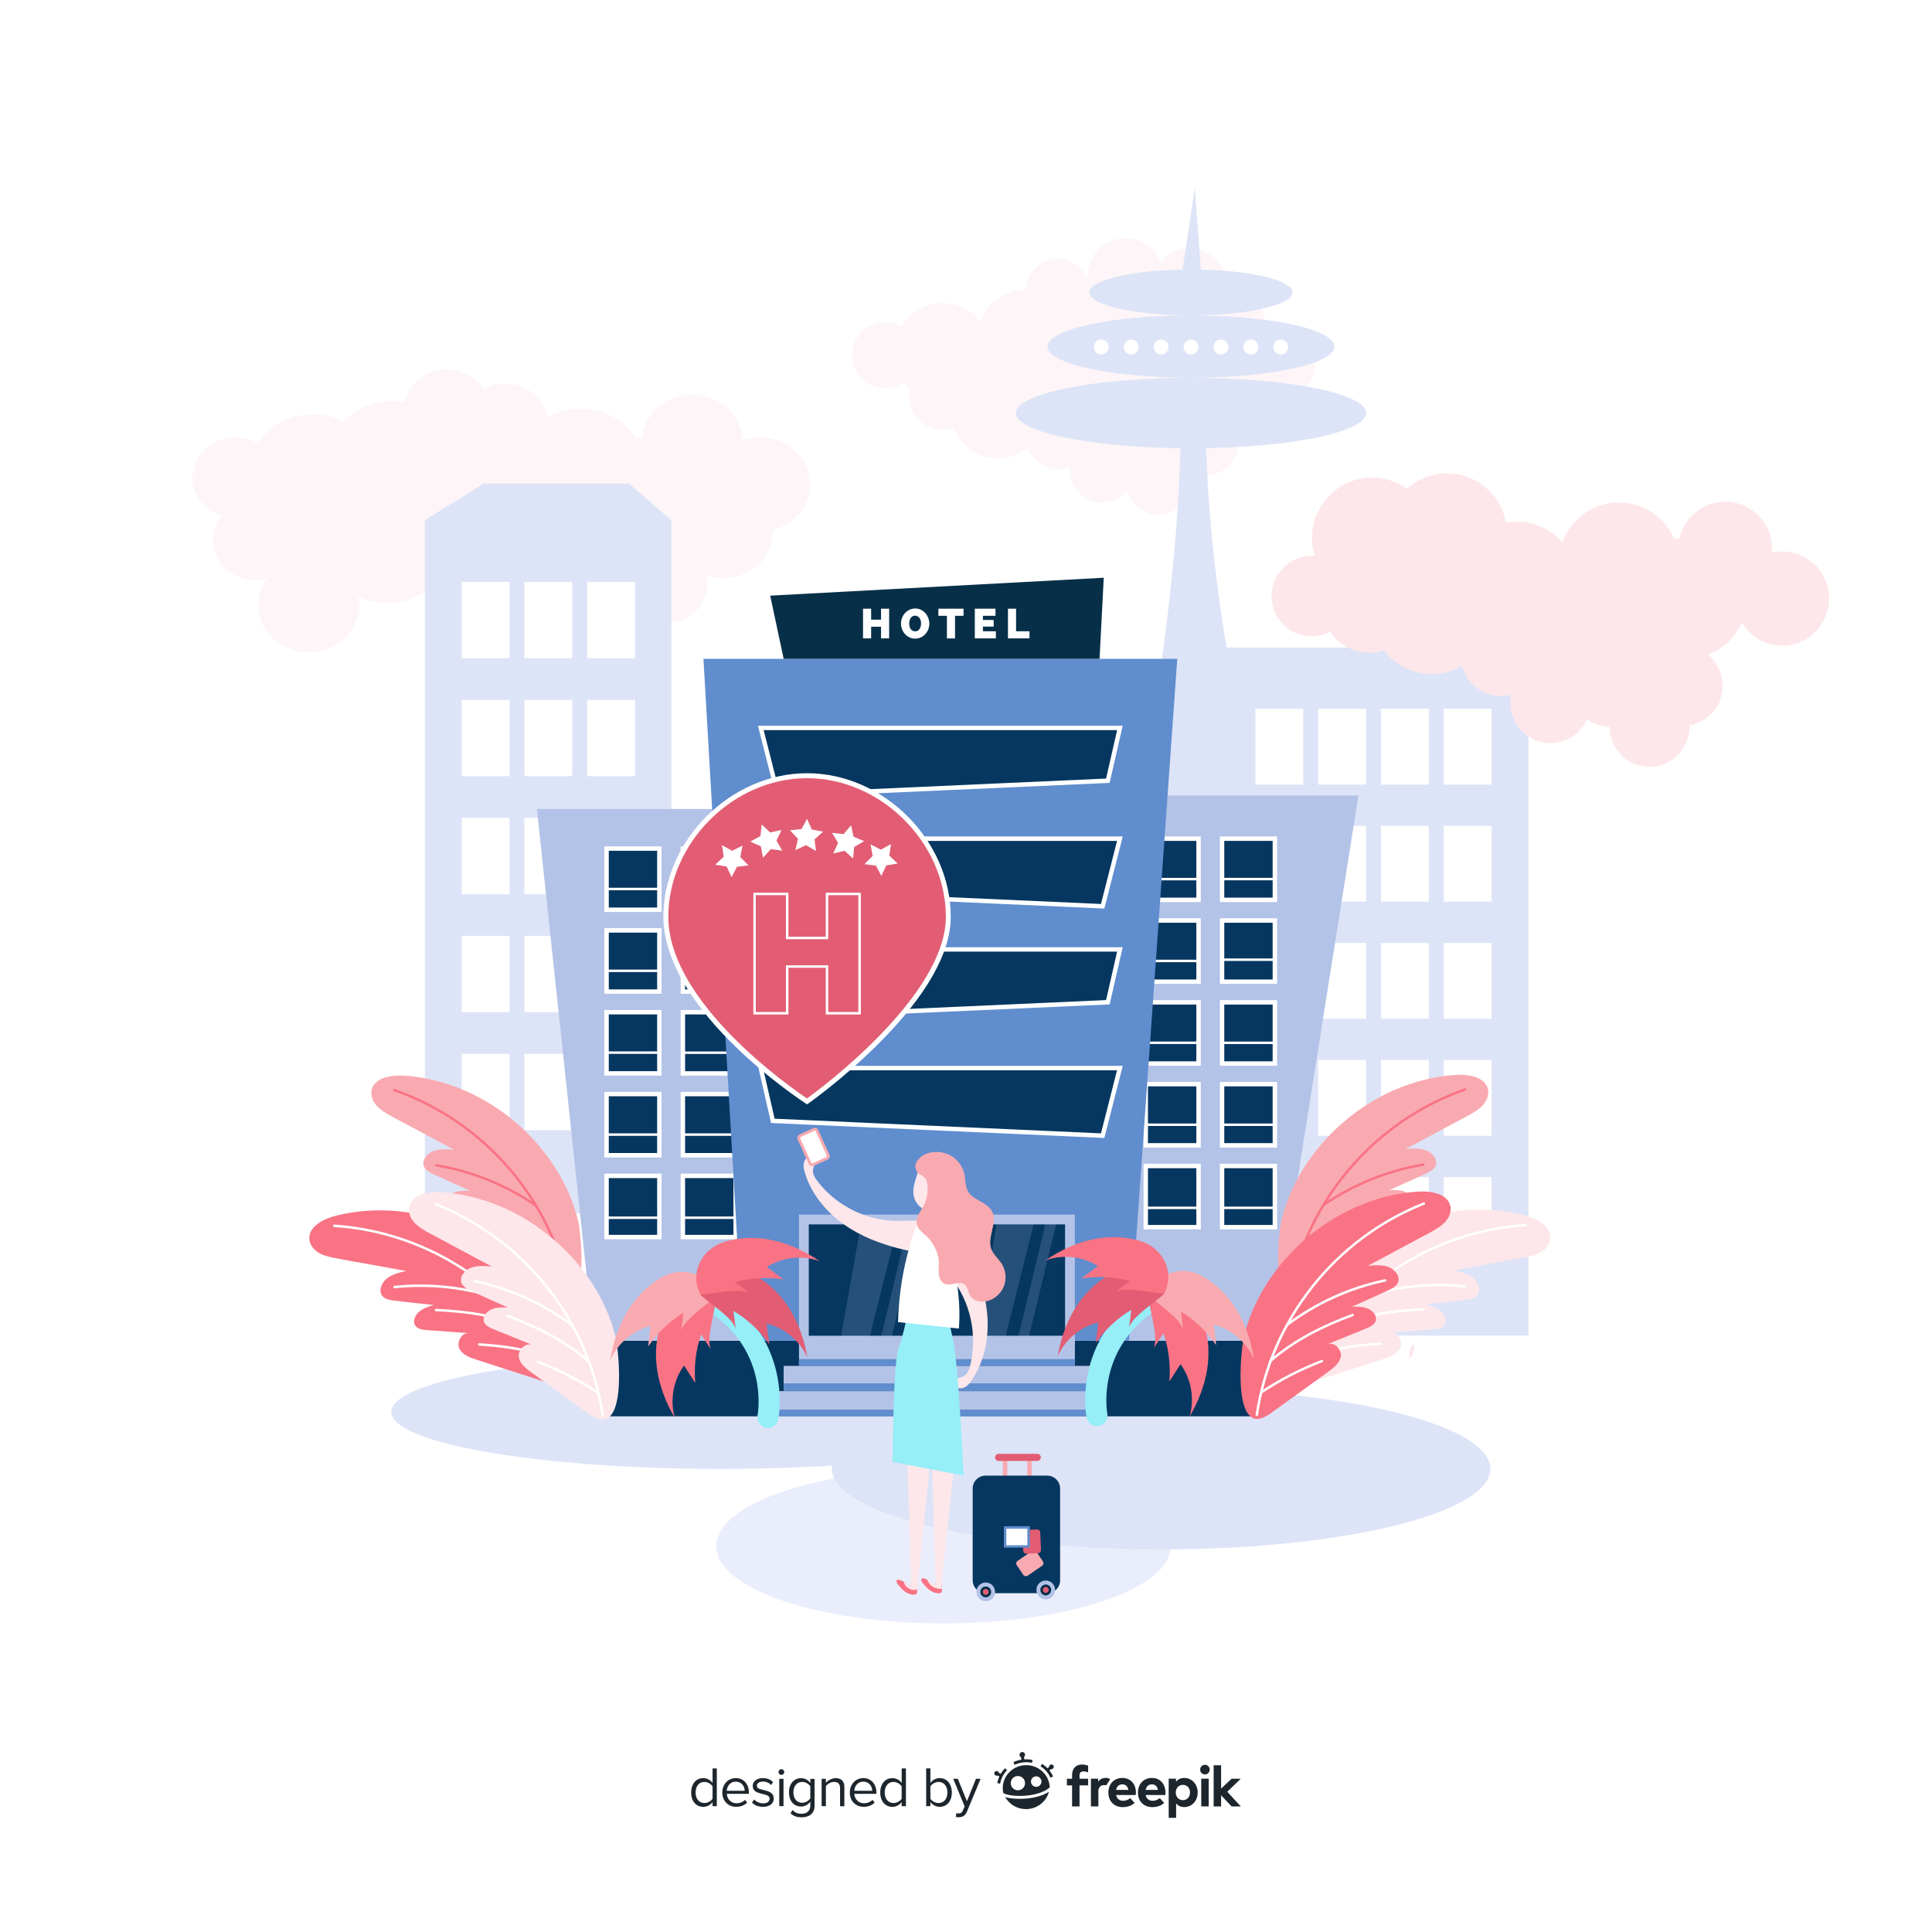 <?xml version="1.0" encoding="utf-8"?>
<!-- Generator: Adobe Illustrator 24.0.1, SVG Export Plug-In . SVG Version: 6.00 Build 0)  -->
<svg version="1.1" xmlns="http://www.w3.org/2000/svg" xmlns:xlink="http://www.w3.org/1999/xlink" x="0px" y="0px"
	 viewBox="0 0 500 500" style="enable-background:new 0 0 500 500;" xml:space="preserve">
<style type="text/css">
	.st0{fill:#FFFFFF;}
	.st1{fill:#EAEEFC;}
	.st2{fill:#DDE4F7;}
	.st3{fill:#FDF5F7;}
	.st4{fill:#063760;}
	.st5{fill:#B3C3E7;}
	.st6{fill:#608DCE;}
	.st7{fill:#072F48;}
	.st8{opacity:0.18;}
	.st9{fill:#F9AAB0;}
	.st10{fill:#F97384;}
	.st11{fill:#FDE7EA;}
	.st12{fill:#96EEF7;}
	.st13{fill:#E25D73;}
	.st14{fill:#1D262D;}
</style>
<g id="BACKGROUND">
	<rect class="st0" width="500" height="500"/>
</g>
<g id="OBJECTS">
	<g>
		<g>
			<ellipse class="st1" cx="244.18" cy="400.15" rx="58.83" ry="19.99"/>
		</g>
		<g>
			<g>
				<ellipse class="st2" cx="186.5" cy="365.4" rx="85.23" ry="14.76"/>
			</g>
			<g>
				<ellipse class="st2" cx="300.5" cy="380.15" rx="85.23" ry="20.84"/>
			</g>
		</g>
		<g>
			<path class="st3" d="M340.05,90.32c-1.64-5.28-7.16-8.19-12.32-6.51c-0.12,0.04-0.23,0.09-0.34,0.13
				c-0.03-0.88-0.17-1.77-0.45-2.65c-1.33-4.27-5.19-6.99-9.35-6.99c0-1.01-0.15-2.03-0.46-3.04c-1.64-5.28-7.16-8.19-12.32-6.51
				c-1.81,0.59-3.33,1.67-4.48,3.05c-1.94-4.75-7.14-7.28-12.02-5.69c-4.26,1.38-6.94,5.46-6.83,9.81c-0.06,0-0.13-0.01-0.19-0.01
				c-1.76-3.83-6.06-5.84-10.11-4.52c-3.37,1.09-5.58,4.16-5.81,7.56c-1.27,0-2.57,0.19-3.84,0.61c-3.75,1.22-6.55,4.07-7.89,7.54
				c-3.18-3.91-8.47-5.68-13.5-4.04c-3.01,0.98-5.4,3-6.92,5.56c-1.99-1.22-4.46-1.61-6.85-0.83c-4.41,1.43-6.84,6.25-5.44,10.75
				c1.4,4.5,6.11,6.99,10.52,5.56c0.86-0.28,1.65-0.69,2.35-1.21c0.52,0.73,1.12,1.4,1.77,2c-0.3,1.41-0.26,2.91,0.2,4.39
				c1.4,4.5,6.11,6.99,10.52,5.56c0.14-0.05,0.27-0.1,0.41-0.16c2.47,6.12,9.16,9.38,15.44,7.34c1.42-0.46,2.7-1.16,3.82-2.03
				c1.6,4.15,6.1,6.38,10.32,5.01c0.21-0.07,0.41-0.15,0.6-0.23c-0.09,1.09,0.02,2.23,0.36,3.34c1.4,4.5,6.11,6.99,10.52,5.56
				c1.58-0.51,2.89-1.46,3.88-2.67c0.02,0.08,0.04,0.15,0.06,0.23c1.4,4.5,6.11,6.99,10.52,5.56c4.41-1.43,6.84-6.25,5.44-10.75
				c-0.07-0.23-0.16-0.45-0.25-0.67c2.07,1.5,4.78,2.03,7.38,1.18c4.06-1.32,6.44-5.51,5.69-9.69c1.89,0.63,3.98,0.69,6.01,0.03
				c4.27-1.39,6.95-5.49,6.83-9.85c0.12-0.04,0.25-0.06,0.37-0.1C338.84,101.24,341.69,95.6,340.05,90.32z"/>
		</g>
		<g>
			<path class="st3" d="M209.08,121.67c-2.19-6.41-9.54-9.96-16.42-7.92c-0.15,0.05-0.3,0.11-0.45,0.16
				c-0.04-1.07-0.23-2.15-0.59-3.22c-2.19-6.41-9.54-9.96-16.42-7.92c-5.12,1.52-8.53,5.71-9.04,10.39
				c-0.35,0.08-0.69,0.17-1.04,0.27c-0.13,0.04-0.25,0.08-0.37,0.12c-3.85-6.22-11.95-9.33-19.6-7.07c-1.24,0.37-2.4,0.86-3.48,1.46
				c-0.09-0.47-0.2-0.95-0.36-1.42c-1.87-5.47-8.14-8.5-14.02-6.76c-0.74,0.22-1.44,0.51-2.09,0.85c-2.62-4-7.9-5.98-12.9-4.49
				c-4.02,1.19-6.81,4.32-7.57,7.93c-2.65-0.47-5.46-0.35-8.22,0.46c-3.02,0.9-5.58,2.52-7.53,4.59c-3.86-1.94-8.53-2.48-13.05-1.14
				c-4.01,1.19-7.2,3.65-9.22,6.75c-2.65-1.49-5.95-1.95-9.13-1.01c-5.87,1.74-9.12,7.59-7.25,13.07c1.11,3.26,3.79,5.64,7.01,6.67
				c-2.1,2.6-2.87,6.08-1.73,9.42c1.81,5.31,7.77,8.3,13.49,6.89c-2.19,2.99-2.94,6.85-1.67,10.57c2.19,6.41,9.54,9.96,16.42,7.92
				c6.35-1.88,10.06-7.86,8.88-13.81c3.76,1.73,8.2,2.16,12.51,0.89c1.89-0.56,3.59-1.4,5.08-2.46c2.14,5.05,8.12,7.76,13.75,6.09
				c0.28-0.08,0.54-0.18,0.8-0.28c-0.12,1.33,0.02,2.7,0.48,4.06c1.87,5.47,8.14,8.5,14.02,6.76c2.1-0.62,3.86-1.78,5.17-3.25
				c0.03,0.09,0.05,0.18,0.08,0.28c1.87,5.47,8.14,8.5,14.02,6.76c5.87-1.74,9.12-7.59,7.25-13.07c-0.1-0.28-0.21-0.55-0.33-0.82
				c2.76,1.82,6.36,2.47,9.84,1.44c5.41-1.61,8.58-6.7,7.58-11.78c2.52,0.77,5.3,0.84,8.01,0.04c5.69-1.69,9.26-6.67,9.1-11.97
				c0.17-0.04,0.33-0.07,0.5-0.12C207.46,134.94,211.26,128.08,209.08,121.67z"/>
		</g>
		<g>
			<g>
				<g>
					<path class="st2" d="M281.95,270.07c0,0,24.89-102.05,23.56-165.23h6.46c-0.12,55.74,14.49,112.73,32.31,163.97L281.95,270.07z
						"/>
				</g>
				<g>
					<ellipse class="st2" cx="308.23" cy="106.89" rx="45.34" ry="9.12"/>
				</g>
				<g>
					<ellipse class="st2" cx="308.23" cy="89.69" rx="37.13" ry="8.07"/>
				</g>
				<g>
					<path class="st2" d="M334.52,75.68c0,3.28-11.77,5.94-26.29,5.94c-14.52,0-26.29-2.66-26.29-5.94c0-3.28,11.77-5.94,26.29-5.94
						C322.75,69.75,334.52,72.41,334.52,75.68z"/>
				</g>
				<g>
					<ellipse class="st0" cx="285.02" cy="89.81" rx="1.92" ry="1.93"/>
				</g>
				<g>
					<ellipse class="st0" cx="292.76" cy="89.81" rx="1.92" ry="1.93"/>
				</g>
				<g>
					<ellipse class="st0" cx="300.5" cy="89.81" rx="1.92" ry="1.93"/>
				</g>
				<g>
					<ellipse class="st0" cx="308.24" cy="89.81" rx="1.92" ry="1.93"/>
				</g>
				<g>
					<path class="st0" d="M317.9,89.81c0,1.07-0.86,1.93-1.92,1.93c-1.06,0-1.92-0.87-1.92-1.93c0-1.07,0.86-1.93,1.92-1.93
						C317.04,87.88,317.9,88.75,317.9,89.81z"/>
				</g>
				<g>
					<ellipse class="st0" cx="323.71" cy="89.81" rx="1.92" ry="1.93"/>
				</g>
				<g>
					<path class="st0" d="M333.37,89.81c0,1.07-0.86,1.93-1.92,1.93c-1.06,0-1.92-0.87-1.92-1.93c0-1.07,0.86-1.93,1.92-1.93
						C332.51,87.88,333.37,88.75,333.37,89.81z"/>
				</g>
				<g>
					<polygon class="st2" points="311.14,74.55 309.22,48.65 305.33,74.55 					"/>
				</g>
			</g>
			<g>
				<g>
					<g>
						<rect x="109.95" y="134.62" class="st2" width="63.79" height="179.43"/>
					</g>
					<g>
						<g>
							<rect x="119.48" y="150.59" class="st0" width="12.4" height="19.76"/>
						</g>
						<g>
							<rect x="135.72" y="150.59" class="st0" width="12.4" height="19.76"/>
						</g>
						<g>
							<rect x="151.96" y="150.59" class="st0" width="12.4" height="19.76"/>
						</g>
					</g>
					<g>
						<g>
							<rect x="119.48" y="181.12" class="st0" width="12.4" height="19.76"/>
						</g>
						<g>
							<rect x="135.72" y="181.12" class="st0" width="12.4" height="19.76"/>
						</g>
						<g>
							<rect x="151.96" y="181.12" class="st0" width="12.4" height="19.76"/>
						</g>
					</g>
					<g>
						<g>
							<rect x="119.48" y="211.66" class="st0" width="12.4" height="19.76"/>
						</g>
						<g>
							<rect x="135.72" y="211.66" class="st0" width="12.4" height="19.76"/>
						</g>
						<g>
							<rect x="151.96" y="211.66" class="st0" width="12.4" height="19.76"/>
						</g>
					</g>
					<g>
						<g>
							<rect x="119.48" y="242.19" class="st0" width="12.4" height="19.76"/>
						</g>
						<g>
							<rect x="135.72" y="242.19" class="st0" width="12.4" height="19.76"/>
						</g>
						<g>
							<rect x="151.96" y="242.19" class="st0" width="12.4" height="19.76"/>
						</g>
					</g>
					<g>
						<g>
							<rect x="119.48" y="272.72" class="st0" width="12.4" height="19.76"/>
						</g>
						<g>
							<rect x="135.72" y="272.72" class="st0" width="12.4" height="19.76"/>
						</g>
						<g>
							<rect x="151.96" y="272.72" class="st0" width="12.4" height="19.76"/>
						</g>
					</g>
				</g>
				<g>
					<polygon class="st2" points="109.95,134.62 125.17,125.18 162.78,125.18 173.75,134.62 					"/>
				</g>
			</g>
			<g>
				<g>
					<rect x="315.37" y="167.58" class="st2" width="80.18" height="178.07"/>
				</g>
				<g>
					<g>
						<rect x="324.89" y="183.44" class="st0" width="12.4" height="19.61"/>
					</g>
					<g>
						<rect x="341.14" y="183.44" class="st0" width="12.4" height="19.61"/>
					</g>
					<g>
						<rect x="357.38" y="183.44" class="st0" width="12.4" height="19.61"/>
					</g>
					<g>
						<rect x="373.62" y="183.44" class="st0" width="12.4" height="19.61"/>
					</g>
				</g>
				<g>
					<g>
						<rect x="324.89" y="213.74" class="st0" width="12.4" height="19.61"/>
					</g>
					<g>
						<rect x="341.14" y="213.74" class="st0" width="12.4" height="19.61"/>
					</g>
					<g>
						<rect x="357.38" y="213.74" class="st0" width="12.4" height="19.61"/>
					</g>
					<g>
						<rect x="373.62" y="213.74" class="st0" width="12.4" height="19.61"/>
					</g>
				</g>
				<g>
					<g>
						<rect x="324.89" y="244.04" class="st0" width="12.4" height="19.61"/>
					</g>
					<g>
						<rect x="341.14" y="244.04" class="st0" width="12.4" height="19.61"/>
					</g>
					<g>
						<rect x="357.38" y="244.04" class="st0" width="12.4" height="19.61"/>
					</g>
					<g>
						<rect x="373.62" y="244.04" class="st0" width="12.4" height="19.61"/>
					</g>
				</g>
				<g>
					<g>
						<rect x="324.89" y="274.34" class="st0" width="12.4" height="19.61"/>
					</g>
					<g>
						<rect x="341.14" y="274.34" class="st0" width="12.4" height="19.61"/>
					</g>
					<g>
						<rect x="357.38" y="274.34" class="st0" width="12.4" height="19.61"/>
					</g>
					<g>
						<rect x="373.62" y="274.34" class="st0" width="12.4" height="19.61"/>
					</g>
				</g>
				<g>
					<g>
						<rect x="324.89" y="304.65" class="st0" width="12.4" height="19.61"/>
					</g>
					<g>
						<rect x="341.14" y="304.65" class="st0" width="12.4" height="19.61"/>
					</g>
					<g>
						<rect x="357.38" y="304.65" class="st0" width="12.4" height="19.61"/>
					</g>
					<g>
						<rect x="373.62" y="304.65" class="st0" width="12.4" height="19.61"/>
					</g>
				</g>
			</g>
		</g>
		<g>
			<g>
				<g>
					<polygon class="st4" points="153.63,346.96 156.64,366.55 325.94,366.55 329.18,346.96 					"/>
				</g>
				<g>
					<polygon class="st5" points="329.18,346.96 268.3,346.96 260.23,205.87 351.56,205.87 					"/>
				</g>
				<g>
					<g>
						<g>
							<rect x="316.27" y="217.05" class="st4" width="13.67" height="15.83"/>
							<path class="st0" d="M330.51,233.46H315.7v-16.98h14.81V233.46z M316.84,232.31h12.52v-14.69h-12.52V232.31z"/>
						</g>
						<g>
							<rect x="296.52" y="217.05" class="st4" width="13.67" height="15.83"/>
							<path class="st0" d="M310.76,233.46h-14.81v-16.98h14.81V233.46z M297.09,232.31h12.52v-14.69h-12.52V232.31z"/>
						</g>
					</g>
					<g>
						<g>
							<rect x="316.27" y="238.23" class="st4" width="13.67" height="15.83"/>
							<path class="st0" d="M330.51,254.63H315.7v-16.98h14.81V254.63z M316.84,253.49h12.52V238.8h-12.52V253.49z"/>
						</g>
						<g>
							<rect x="296.52" y="238.23" class="st4" width="13.67" height="15.83"/>
							<path class="st0" d="M310.76,254.63h-14.81v-16.98h14.81V254.63z M297.09,253.49h12.52V238.8h-12.52V253.49z"/>
						</g>
					</g>
					<g>
						<g>
							<rect x="316.27" y="259.41" class="st4" width="13.67" height="15.83"/>
							<path class="st0" d="M330.51,275.81H315.7v-16.98h14.81V275.81z M316.84,274.67h12.52v-14.69h-12.52V274.67z"/>
						</g>
						<g>
							<rect x="296.52" y="259.41" class="st4" width="13.67" height="15.83"/>
							<path class="st0" d="M310.76,275.81h-14.81v-16.98h14.81V275.81z M297.09,274.67h12.52v-14.69h-12.52V274.67z"/>
						</g>
					</g>
					<g>
						<g>
							<rect x="316.27" y="280.58" class="st4" width="13.67" height="15.83"/>
							<path class="st0" d="M330.51,296.99H315.7v-16.98h14.81V296.99z M316.84,295.84h12.52v-14.69h-12.52V295.84z"/>
						</g>
						<g>
							<rect x="296.52" y="280.58" class="st4" width="13.67" height="15.83"/>
							<path class="st0" d="M310.76,296.99h-14.81v-16.98h14.81V296.99z M297.09,295.84h12.52v-14.69h-12.52V295.84z"/>
						</g>
					</g>
					<g>
						<g>
							<rect x="316.27" y="301.76" class="st4" width="13.67" height="15.83"/>
							<path class="st0" d="M330.51,318.16H315.7v-16.98h14.81V318.16z M316.84,317.02h12.52v-14.69h-12.52V317.02z"/>
						</g>
						<g>
							<rect x="296.52" y="301.76" class="st4" width="13.67" height="15.83"/>
							<path class="st0" d="M310.76,318.16h-14.81v-16.98h14.81V318.16z M297.09,317.02h12.52v-14.69h-12.52V317.02z"/>
						</g>
					</g>
					<g>
						<rect x="316.27" y="227.18" class="st0" width="13.67" height="0.64"/>
					</g>
					<g>
						<rect x="316.27" y="248.05" class="st0" width="13.67" height="0.64"/>
					</g>
					<g>
						<rect x="316.27" y="269.56" class="st0" width="13.67" height="0.64"/>
					</g>
					<g>
						<rect x="316.27" y="290.76" class="st0" width="13.67" height="0.64"/>
					</g>
					<g>
						<rect x="316.27" y="312.27" class="st0" width="13.67" height="0.64"/>
					</g>
					<g>
						<rect x="296.52" y="312.27" class="st0" width="13.67" height="0.64"/>
					</g>
					<g>
						<rect x="296.17" y="290.76" class="st0" width="13.67" height="0.64"/>
					</g>
					<g>
						<rect x="296.17" y="269.55" class="st0" width="13.67" height="0.64"/>
					</g>
					<g>
						<rect x="296.17" y="248.37" class="st0" width="13.67" height="0.64"/>
					</g>
					<g>
						<rect x="296.17" y="227.19" class="st0" width="13.67" height="0.64"/>
					</g>
				</g>
				<g>
					<polygon class="st5" points="206.44,346.96 153.63,346.96 138.95,209.36 216.03,209.36 					"/>
				</g>
				<g>
					<g>
						<g>
							<rect x="176.72" y="219.61" class="st4" width="13.67" height="15.83"/>
							<path class="st0" d="M190.96,236.02h-14.81v-16.98h14.81V236.02z M177.3,234.87h12.52v-14.69H177.3V234.87z"/>
						</g>
						<g>
							<rect x="156.98" y="219.61" class="st4" width="13.67" height="15.83"/>
							<path class="st0" d="M171.22,236.02H156.4v-16.98h14.81V236.02z M157.55,234.87h12.52v-14.69h-12.52V234.87z"/>
						</g>
					</g>
					<g>
						<g>
							<rect x="176.72" y="240.79" class="st4" width="13.67" height="15.83"/>
							<path class="st0" d="M190.96,257.19h-14.81v-16.98h14.81V257.19z M177.3,256.05h12.52v-14.69H177.3V256.05z"/>
						</g>
						<g>
							<rect x="156.98" y="240.79" class="st4" width="13.67" height="15.83"/>
							<path class="st0" d="M171.22,257.19H156.4v-16.98h14.81V257.19z M157.55,256.05h12.52v-14.69h-12.52V256.05z"/>
						</g>
					</g>
					<g>
						<g>
							<rect x="176.72" y="261.96" class="st4" width="13.67" height="15.83"/>
							<path class="st0" d="M190.96,278.37h-14.81v-16.98h14.81V278.37z M177.3,277.22h12.52v-14.69H177.3V277.22z"/>
						</g>
						<g>
							<rect x="156.98" y="261.96" class="st4" width="13.67" height="15.83"/>
							<path class="st0" d="M171.22,278.37H156.4v-16.98h14.81V278.37z M157.55,277.22h12.52v-14.69h-12.52V277.22z"/>
						</g>
					</g>
					<g>
						<g>
							<rect x="176.72" y="283.14" class="st4" width="13.67" height="15.83"/>
							<path class="st0" d="M190.96,299.55h-14.81v-16.98h14.81V299.55z M177.3,298.4h12.52v-14.69H177.3V298.4z"/>
						</g>
						<g>
							<rect x="156.98" y="283.14" class="st4" width="13.67" height="15.83"/>
							<path class="st0" d="M171.22,299.55H156.4v-16.98h14.81V299.55z M157.55,298.4h12.52v-14.69h-12.52V298.4z"/>
						</g>
					</g>
					<g>
						<g>
							<rect x="176.72" y="304.32" class="st4" width="13.67" height="15.83"/>
							<path class="st0" d="M190.96,320.72h-14.81v-16.98h14.81V320.72z M177.3,319.58h12.52v-14.69H177.3V319.58z"/>
						</g>
						<g>
							<rect x="156.98" y="304.32" class="st4" width="13.67" height="15.83"/>
							<path class="st0" d="M171.22,320.72H156.4v-16.98h14.81V320.72z M157.55,319.58h12.52v-14.69h-12.52V319.58z"/>
						</g>
					</g>
					<g>
						<rect x="176.72" y="229.73" class="st0" width="13.67" height="0.64"/>
					</g>
					<g>
						<rect x="176.72" y="250.61" class="st0" width="13.67" height="0.64"/>
					</g>
					<g>
						<rect x="176.72" y="272.12" class="st0" width="13.67" height="0.64"/>
					</g>
					<g>
						<rect x="176.72" y="293.31" class="st0" width="13.67" height="0.64"/>
					</g>
					<g>
						<rect x="176.72" y="314.83" class="st0" width="13.67" height="0.64"/>
					</g>
					<g>
						<rect x="156.98" y="314.83" class="st0" width="13.67" height="0.64"/>
					</g>
					<g>
						<rect x="156.63" y="293.31" class="st0" width="13.67" height="0.64"/>
					</g>
					<g>
						<rect x="156.63" y="272.1" class="st0" width="13.67" height="0.64"/>
					</g>
					<g>
						<rect x="156.63" y="250.93" class="st0" width="13.67" height="0.64"/>
					</g>
					<g>
						<rect x="156.63" y="229.75" class="st0" width="13.67" height="0.64"/>
					</g>
				</g>
				<g>
					<polygon class="st6" points="292.18,346.96 192.3,346.96 182.05,170.51 304.67,170.51 					"/>
				</g>
				<g>
					<polygon class="st4" points="286.71,202.05 201.35,205.87 196.89,188.39 289.83,188.39 					"/>
					<path class="st0" d="M200.91,206.47l-4.75-18.65h94.39l-3.38,14.79L200.91,206.47z M197.63,188.96l4.16,16.32l84.46-3.79
						l2.86-12.54H197.63z"/>
				</g>
				<g>
					<polygon class="st4" points="286.71,259.38 201.35,263.21 196.89,245.72 289.83,245.72 					"/>
					<path class="st0" d="M200.91,263.8l-4.75-18.65h94.39l-3.38,14.79l-0.43,0.02L200.91,263.8z M197.63,246.29l4.16,16.32
						l84.46-3.79l2.86-12.54H197.63z"/>
				</g>
				<g>
					<polygon class="st4" points="200.01,230.71 285.37,234.54 289.83,217.05 196.89,217.05 					"/>
					<path class="st0" d="M285.81,235.13l-86.26-3.87l-3.38-14.79h94.39L285.81,235.13z M200.47,230.16l84.46,3.79l4.16-16.32
						h-91.49L200.47,230.16z"/>
				</g>
				<g>
					<polygon class="st4" points="200.01,290.08 285.37,293.9 289.83,276.42 196.89,276.42 					"/>
					<path class="st0" d="M285.81,294.5l-0.46-0.02l-85.8-3.85l-3.38-14.79h94.39L285.81,294.5z M200.47,289.52l84.46,3.79
						l4.16-16.32h-91.49L200.47,289.52z"/>
				</g>
				<g>
					<rect x="208.04" y="315.59" class="st4" width="68.87" height="31.36"/>
					<path class="st5" d="M278.18,348.23h-71.41v-33.9h71.41V348.23z M209.31,345.69h66.33v-28.82h-66.33V345.69z"/>
				</g>
				<g>
					<rect x="206.78" y="346.96" class="st5" width="71.4" height="6.53"/>
				</g>
				<g>
					<rect x="202.81" y="353.49" class="st5" width="79.36" height="6.53"/>
				</g>
				<g>
					<rect x="199.33" y="360.02" class="st5" width="86.32" height="6.53"/>
				</g>
				<g>
					<rect x="240.32" y="316.23" class="st5" width="2.79" height="29.56"/>
				</g>
				<g>
					<polygon class="st7" points="284.56,170.51 202.81,170.51 199.33,154.15 285.65,149.52 					"/>
				</g>
				<g class="st8">
					<polygon class="st5" points="217.62,346.06 222.87,316.49 232.47,316.49 225.04,346.06 					"/>
				</g>
				<g class="st8">
					<polygon class="st5" points="252.8,345.79 258.06,316.23 267.65,316.23 260.23,345.79 					"/>
				</g>
				<g class="st8">
					<polygon class="st5" points="228.09,345.79 235.08,316.49 237.91,316.49 230.79,345.79 					"/>
				</g>
				<g class="st8">
					<polygon class="st5" points="263.57,345.92 270.57,316.63 273.39,316.63 266.27,345.92 					"/>
				</g>
				<g>
					<g>
						<path class="st0" d="M230.11,157.53v7.68h-2.1v-3.01h-2.56v3.01h-2.1v-7.68h2.1v2.84h2.56v-2.84H230.11z"/>
					</g>
					<g>
						<path class="st0" d="M236.82,165.28c-0.55,0-1.04-0.11-1.49-0.34c-0.45-0.22-0.83-0.52-1.15-0.88
							c-0.32-0.36-0.57-0.78-0.74-1.25c-0.18-0.47-0.26-0.95-0.26-1.45c0-0.51,0.09-0.99,0.27-1.46c0.18-0.47,0.44-0.88,0.77-1.24
							c0.33-0.36,0.72-0.64,1.17-0.86c0.45-0.21,0.94-0.32,1.48-0.32c0.55,0,1.04,0.11,1.49,0.34c0.45,0.22,0.83,0.52,1.15,0.89
							c0.32,0.37,0.57,0.79,0.74,1.26c0.17,0.47,0.26,0.95,0.26,1.44c0,0.51-0.09,0.99-0.27,1.46c-0.18,0.47-0.44,0.88-0.76,1.23
							c-0.32,0.36-0.71,0.64-1.16,0.86C237.85,165.17,237.36,165.28,236.82,165.28z M235.3,161.38c0,0.26,0.03,0.51,0.09,0.75
							c0.06,0.24,0.16,0.46,0.29,0.64c0.13,0.19,0.29,0.34,0.49,0.45c0.19,0.12,0.42,0.17,0.68,0.17c0.27,0,0.5-0.06,0.69-0.18
							c0.19-0.12,0.35-0.27,0.47-0.47c0.12-0.19,0.21-0.41,0.27-0.65c0.06-0.25,0.09-0.49,0.09-0.75c0-0.26-0.03-0.51-0.1-0.75
							c-0.06-0.24-0.16-0.45-0.29-0.64c-0.13-0.18-0.29-0.33-0.48-0.44c-0.19-0.11-0.42-0.17-0.68-0.17c-0.27,0-0.49,0.06-0.68,0.17
							c-0.19,0.12-0.35,0.27-0.47,0.46c-0.13,0.19-0.22,0.41-0.28,0.65C235.33,160.88,235.3,161.13,235.3,161.38z"/>
					</g>
					<g>
						<path class="st0" d="M249.36,159.37h-2.2v5.85h-2.1v-5.85h-2.21v-1.84h6.51V159.37z"/>
					</g>
					<g>
						<path class="st0" d="M257.73,163.37v1.84h-5.45v-7.68h5.35v1.84h-3.25v1.08h2.78v1.71h-2.78v1.21H257.73z"/>
					</g>
					<g>
						<path class="st0" d="M260.86,165.21v-7.68h2.1v5.84h3.47v1.84H260.86z"/>
					</g>
				</g>
				<g>
					<rect x="206.78" y="351.73" class="st6" width="71.4" height="1.76"/>
				</g>
				<g>
					<rect x="202.81" y="358.01" class="st6" width="79.36" height="2.01"/>
				</g>
				<g>
					<rect x="199.33" y="364.81" class="st6" width="86.32" height="1.74"/>
				</g>
			</g>
			<g>
				<g>
					<path class="st9" d="M331.7,315.55c4.58-18.67,22.85-35.66,44.59-37.34c3.25-0.25,7.36,0.26,8.58,3.04
						c0.7,1.59,0.1,3.4-1.05,4.7c-1.14,1.29-2.76,2.16-4.34,3.01c-5.26,2.81-10.51,5.63-15.77,8.44c1.82-0.17,3.73-0.33,5.43,0.34
						c1.7,0.67,3.04,2.49,2.37,4c-0.44,0.99-1.56,1.55-2.61,2.04c-3.08,1.43-6.18,2.83-9.3,4.19c1.44-0.02,2.94-0.04,4.25,0.55
						c1.31,0.58,2.33,1.97,1.88,3.19c-0.37,1-1.53,1.53-2.6,1.96c-3.3,1.34-6.59,2.67-9.89,4.01c1.79-0.71,3.78,1.4,3.48,3.16
						c-0.3,1.75-1.92,3-3.43,4.1c-4.95,3.57-9.9,7.14-14.85,10.71C328.47,342.83,330.73,319.52,331.7,315.55z"/>
				</g>
				<g>
					<g>
						<g>
							<path class="st10" d="M334.05,334.86c4.65-24.28,21.89-44.45,45.24-52.62c0.38-0.13,0.22-0.75-0.17-0.61
								c-23.56,8.24-41,28.56-45.69,53.06C333.36,335.09,333.98,335.26,334.05,334.86L334.05,334.86z"/>
						</g>
					</g>
					<g>
						<g>
							<path class="st10" d="M342.7,312.11c7.76-5.32,16.48-8.84,25.75-10.4c0.4-0.07,0.23-0.68-0.17-0.61
								c-9.32,1.57-18.11,5.12-25.9,10.47C342.05,311.79,342.36,312.34,342.7,312.11L342.7,312.11z"/>
						</g>
					</g>
					<g>
						<g>
							<path class="st10" d="M338.03,321.25c6.45-5.14,13.84-8.43,21.65-10.95c0.39-0.13,0.22-0.74-0.17-0.61
								c-7.92,2.56-15.38,5.9-21.93,11.12C337.26,321.06,337.72,321.5,338.03,321.25L338.03,321.25z"/>
						</g>
					</g>
					<g>
						<g>
							<path class="st10" d="M335.3,329.28c5.04-3.06,10.36-5.53,15.95-7.4c0.39-0.13,0.22-0.74-0.17-0.61
								c-5.64,1.89-11.01,4.37-16.1,7.46C334.63,328.95,334.95,329.5,335.3,329.28L335.3,329.28z"/>
						</g>
					</g>
				</g>
				<g>
					<path class="st11" d="M340.13,336.16c10.06-16.36,32.63-26.9,53.83-21.8c3.17,0.76,6.93,2.51,7.24,5.54
						c0.18,1.73-0.95,3.27-2.43,4.15c-1.48,0.88-3.28,1.21-5.05,1.53c-5.86,1.06-11.72,2.12-17.58,3.18c1.78,0.4,3.65,0.84,5.07,2
						c1.42,1.16,2.14,3.31,1.04,4.54c-0.72,0.81-1.96,1-3.11,1.14c-3.37,0.41-6.74,0.79-10.13,1.12c1.38,0.42,2.81,0.87,3.88,1.83
						c1.07,0.96,1.62,2.59,0.82,3.61c-0.66,0.84-1.93,0.98-3.07,1.07c-3.55,0.26-7.09,0.51-10.64,0.77c1.92-0.12,3.17,2.5,2.35,4.08
						c-0.82,1.58-2.74,2.27-4.52,2.84c-5.8,1.87-11.6,3.74-17.4,5.61C328.73,361.12,337.99,339.63,340.13,336.16z"/>
				</g>
				<g>
					<g>
						<g>
							<path class="st0" d="M337.24,356c10.9-22.16,32.87-36.99,57.54-38.62c0.41-0.03,0.41-0.66,0-0.64
								c-24.89,1.65-47.09,16.57-58.09,38.94C336.51,356.04,337.06,356.37,337.24,356L337.24,356z"/>
						</g>
					</g>
					<g>
						<g>
							<path class="st0" d="M351.6,336.38c8.89-3.05,18.22-4.11,27.57-3.14c0.41,0.04,0.4-0.59,0-0.64
								c-9.41-0.98-18.8,0.1-27.74,3.17C351.05,335.9,351.21,336.51,351.6,336.38L351.6,336.38z"/>
						</g>
					</g>
					<g>
						<g>
							<path class="st0" d="M344.68,343.94c7.58-3.23,15.58-4.42,23.76-4.77c0.41-0.02,0.41-0.65,0-0.64
								c-8.31,0.36-16.39,1.58-24.08,4.86C343.98,343.55,344.31,344.1,344.68,343.94L344.68,343.94z"/>
						</g>
					</g>
					<g>
						<g>
							<path class="st0" d="M339.91,350.96c5.67-1.6,11.44-2.56,17.33-2.87c0.41-0.02,0.41-0.66,0-0.64
								c-5.94,0.31-11.77,1.27-17.5,2.89C339.35,350.46,339.52,351.07,339.91,350.96L339.91,350.96z"/>
						</g>
					</g>
				</g>
				<g>
					<path class="st10" d="M321.97,345.75c4.58-18.67,22.85-35.66,44.59-37.34c3.25-0.25,7.36,0.26,8.58,3.04
						c0.7,1.59,0.1,3.4-1.05,4.7c-1.14,1.29-2.76,2.16-4.34,3.01c-5.26,2.81-10.51,5.63-15.76,8.44c1.82-0.17,3.73-0.33,5.43,0.34
						s3.04,2.49,2.37,4c-0.44,0.99-1.56,1.55-2.61,2.04c-3.08,1.43-6.18,2.83-9.3,4.19c1.44-0.02,2.94-0.04,4.25,0.55
						c1.31,0.58,2.33,1.97,1.88,3.19c-0.37,1-1.53,1.53-2.6,1.96c-3.3,1.34-6.59,2.67-9.89,4.01c1.79-0.71,3.78,1.4,3.48,3.16
						c-0.3,1.75-1.92,3-3.43,4.1c-4.95,3.57-9.9,7.14-14.85,10.71C318.74,373.03,321,349.72,321.97,345.75z"/>
				</g>
				<g>
					<g>
						<g>
							<path class="st0" d="M325.57,366.24c3.65-24.45,20.03-45.33,43.03-54.46c0.38-0.15,0.21-0.76-0.17-0.61
								c-23.2,9.21-39.8,30.22-43.48,54.9C324.9,366.47,325.51,366.64,325.57,366.24L325.57,366.24z"/>
						</g>
					</g>
					<g>
						<g>
							<path class="st0" d="M333.27,343.14c7.53-5.63,16.1-9.53,25.3-11.47c0.4-0.08,0.23-0.7-0.17-0.61
								c-9.25,1.95-17.88,5.86-25.45,11.53C332.63,342.83,332.94,343.38,333.27,343.14L333.27,343.14z"/>
						</g>
					</g>
					<g>
						<g>
							<path class="st0" d="M328.98,352.47c6.23-5.41,13.48-9,21.17-11.85c0.38-0.14,0.22-0.75-0.17-0.61
								c-7.79,2.89-15.14,6.53-21.45,12.01C328.22,352.29,328.67,352.74,328.98,352.47L328.98,352.47z"/>
						</g>
					</g>
					<g>
						<g>
							<path class="st0" d="M326.58,360.61c4.91-3.27,10.12-5.96,15.63-8.06c0.38-0.14,0.21-0.76-0.17-0.61
								c-5.56,2.12-10.82,4.82-15.78,8.12C325.92,360.29,326.24,360.84,326.58,360.61L326.58,360.61z"/>
						</g>
					</g>
				</g>
			</g>
			<g>
				<g>
					<path class="st9" d="M149.56,315.73c-4.58-18.67-22.85-35.65-44.59-37.34c-3.25-0.25-7.36,0.26-8.58,3.04
						c-0.7,1.59-0.1,3.4,1.05,4.7c1.14,1.29,2.76,2.16,4.34,3.01c5.25,2.81,10.51,5.63,15.76,8.44c-1.82-0.17-3.73-0.33-5.44,0.34
						c-1.7,0.67-3.04,2.49-2.37,4c0.44,0.99,1.56,1.55,2.61,2.04c3.08,1.43,6.18,2.83,9.3,4.19c-1.44-0.02-2.94-0.04-4.25,0.55
						c-1.31,0.58-2.33,1.97-1.88,3.19c0.37,1,1.53,1.53,2.6,1.96c3.3,1.34,6.59,2.67,9.89,4.01c-1.79-0.71-3.78,1.4-3.48,3.16
						c0.3,1.75,1.92,3,3.43,4.1c4.95,3.57,9.9,7.14,14.85,10.71C152.79,343,150.54,319.69,149.56,315.73z"/>
				</g>
				<g>
					<g>
						<g>
							<path class="st10" d="M147.82,334.87c-4.69-24.5-22.13-44.82-45.69-53.06c-0.39-0.14-0.55,0.48-0.17,0.61
								c23.36,8.17,40.6,28.34,45.24,52.62C147.29,335.44,147.9,335.27,147.82,334.87L147.82,334.87z"/>
						</g>
					</g>
					<g>
						<g>
							<path class="st10" d="M138.88,311.73c-7.8-5.35-16.58-8.9-25.9-10.47c-0.4-0.07-0.57,0.54-0.17,0.61
								c9.28,1.56,17.99,5.08,25.75,10.4C138.9,312.51,139.22,311.96,138.88,311.73L138.88,311.73z"/>
						</g>
					</g>
					<g>
						<g>
							<path class="st10" d="M143.68,320.97c-6.54-5.22-14.01-8.55-21.93-11.12c-0.39-0.13-0.56,0.49-0.17,0.61
								c7.8,2.53,15.2,5.81,21.65,10.95C143.55,321.68,144,321.23,143.68,320.97L143.68,320.97z"/>
						</g>
					</g>
					<g>
						<g>
							<path class="st10" d="M146.29,328.91c-5.08-3.09-10.46-5.58-16.1-7.46c-0.39-0.13-0.56,0.48-0.17,0.61
								c5.59,1.87,10.91,4.34,15.95,7.4C146.32,329.67,146.64,329.12,146.29,328.91L146.29,328.91z"/>
						</g>
					</g>
				</g>
				<g>
					<path class="st10" d="M141.13,336.33c-10.06-16.36-32.63-26.9-53.83-21.8c-3.17,0.76-6.93,2.51-7.24,5.54
						c-0.18,1.73,0.95,3.27,2.43,4.15c1.48,0.88,3.28,1.21,5.05,1.53c5.86,1.06,11.72,2.12,17.58,3.18c-1.78,0.4-3.65,0.84-5.07,2
						c-1.42,1.16-2.14,3.31-1.04,4.54c0.72,0.81,1.96,1,3.11,1.14c3.37,0.41,6.74,0.79,10.13,1.12c-1.38,0.42-2.81,0.87-3.88,1.83
						c-1.07,0.96-1.62,2.59-0.82,3.61c0.66,0.84,1.93,0.98,3.07,1.07c3.55,0.26,7.09,0.51,10.64,0.77c-1.92-0.12-3.17,2.5-2.35,4.08
						c0.82,1.58,2.74,2.27,4.52,2.84c5.8,1.87,11.6,3.74,17.4,5.61C152.53,361.3,143.27,339.8,141.13,336.33z"/>
				</g>
				<g>
					<g>
						<g>
							<path class="st0" d="M144.58,355.85c-11-22.37-33.2-37.29-58.09-38.94c-0.41-0.03-0.41,0.61,0,0.64
								c24.67,1.63,46.64,16.46,57.54,38.62C144.21,356.54,144.76,356.22,144.58,355.85L144.58,355.85z"/>
						</g>
					</g>
					<g>
						<g>
							<path class="st0" d="M129.83,335.94c-8.95-3.07-18.33-4.14-27.74-3.17c-0.4,0.04-0.41,0.68,0,0.64
								c9.35-0.97,18.68,0.09,27.57,3.14C130.05,336.68,130.22,336.07,129.83,335.94L129.83,335.94z"/>
						</g>
					</g>
					<g>
						<g>
							<path class="st0" d="M136.91,343.57c-7.69-3.28-15.78-4.5-24.08-4.86c-0.41-0.02-0.41,0.62,0,0.64
								c8.19,0.35,16.18,1.54,23.76,4.77C136.96,344.28,137.28,343.73,136.91,343.57L136.91,343.57z"/>
						</g>
					</g>
					<g>
						<g>
							<path class="st0" d="M141.52,350.52c-5.72-1.62-11.56-2.58-17.5-2.89c-0.41-0.02-0.41,0.61,0,0.64
								c5.88,0.31,11.66,1.27,17.33,2.87C141.74,351.24,141.91,350.63,141.52,350.52L141.52,350.52z"/>
						</g>
					</g>
				</g>
				<g>
					<path class="st11" d="M159.29,345.93c-4.58-18.67-22.85-35.65-44.59-37.34c-3.25-0.25-7.36,0.26-8.58,3.04
						c-0.7,1.59-0.1,3.4,1.05,4.7c1.14,1.29,2.76,2.16,4.34,3.01c5.25,2.81,10.51,5.63,15.76,8.44c-1.82-0.17-3.73-0.33-5.43,0.34
						c-1.7,0.67-3.04,2.49-2.37,4c0.44,0.99,1.56,1.55,2.61,2.04c3.08,1.43,6.18,2.83,9.3,4.19c-1.44-0.02-2.94-0.04-4.25,0.55
						c-1.31,0.58-2.33,1.97-1.88,3.19c0.37,1,1.53,1.53,2.6,1.96c3.3,1.34,6.59,2.67,9.89,4.01c-1.79-0.71-3.78,1.4-3.48,3.16
						c0.3,1.75,1.92,3,3.43,4.1c4.95,3.57,9.9,7.14,14.85,10.71C162.52,373.2,160.26,349.89,159.29,345.93z"/>
				</g>
				<g>
					<g>
						<g>
							<path class="st0" d="M156.31,366.24c-3.68-24.68-20.28-45.69-43.48-54.9c-0.38-0.15-0.54,0.46-0.17,0.61
								c23,9.13,39.39,30.01,43.03,54.46C155.75,366.82,156.37,366.65,156.31,366.24L156.31,366.24z"/>
						</g>
					</g>
					<g>
						<g>
							<path class="st0" d="M148.31,342.76c-7.57-5.67-16.2-9.58-25.45-11.53c-0.4-0.08-0.57,0.53-0.17,0.61
								c9.2,1.94,17.77,5.83,25.3,11.47C148.32,343.56,148.64,343.01,148.31,342.76L148.31,342.76z"/>
						</g>
					</g>
					<g>
						<g>
							<path class="st0" d="M152.73,352.2c-6.31-5.48-13.66-9.13-21.45-12.01c-0.38-0.14-0.55,0.47-0.17,0.61
								c7.7,2.85,14.94,6.44,21.17,11.85C152.59,352.91,153.04,352.47,152.73,352.2L152.73,352.2z"/>
						</g>
					</g>
					<g>
						<g>
							<path class="st0" d="M155.01,360.23c-4.95-3.3-10.22-6-15.78-8.12c-0.38-0.15-0.55,0.47-0.17,0.61
								c5.51,2.1,10.72,4.79,15.63,8.06C155.03,361.01,155.35,360.46,155.01,360.23L155.01,360.23z"/>
						</g>
					</g>
				</g>
			</g>
			<g>
				<g>
					<path class="st12" d="M283.89,369.09c-1.28,0-2.42-0.9-2.68-2.21c-0.16-0.8-3.62-19.79,14.49-32.03
						c1.25-0.84,2.95-0.52,3.79,0.73c0.84,1.25,0.52,2.95-0.73,3.79c-15.15,10.24-12.22,26.3-12.19,26.46
						c0.29,1.48-0.68,2.91-2.16,3.2C284.24,369.07,284.06,369.09,283.89,369.09z"/>
				</g>
				<g>
					<path class="st10" d="M307.88,366.57c1.32-4.55,0.42-9.69-2.36-13.52c-0.97,1.49-1.93,2.98-2.9,4.48
						c0.37-4.22-0.15-8.51-1.51-12.52c-0.87,1.36-1.74,2.71-2.62,4.07c1.51-2.34-0.93-10.06-1.19-12.73
						c5.6-3.28,11.79-0.32,13.91,5.25C314.4,350,312.31,359.05,307.88,366.57z"/>
				</g>
				<g>
					<path class="st9" d="M324.53,351.74c-1.86-4.35-5.81-7.75-10.38-8.92c0.2,1.77,0.4,3.54,0.59,5.31
						c-2.39-3.49-5.5-6.48-9.09-8.7c0.18,1.6,0.37,3.21,0.55,4.81c-0.32-2.77-7.08-7.17-8.97-9.07c2.24-6.11,8.9-7.78,14.06-4.83
						C319.07,334.79,323.18,343.11,324.53,351.74z"/>
				</g>
				<g>
					<path class="st13" d="M273.73,350.98c1.93-4.32,5.93-7.66,10.52-8.75c-0.23,1.77-0.45,3.53-0.68,5.3
						c2.44-3.45,5.61-6.39,9.23-8.55c-0.21,1.6-0.42,3.2-0.63,4.8c0.36-2.76,7.2-7.06,9.11-8.92c-2.15-6.14-8.77-7.92-13.98-5.06
						C279.45,334.12,275.21,342.38,273.73,350.98z"/>
				</g>
				<g>
					<path class="st10" d="M270.58,326.18c4.43-1.62,9.6-1.06,13.58,1.48c-1.42,1.07-2.84,2.14-4.25,3.2
						c4.17-0.65,8.46-0.41,12.53,0.69c-1.29,0.96-2.58,1.93-3.87,2.89c2.22-1.66,10.05,0.27,12.72,0.35
						c2.89-5.83-0.46-11.84-6.13-13.6C286.61,318.55,277.75,321.25,270.58,326.18z"/>
				</g>
			</g>
			<g>
				<g>
					<path class="st12" d="M198.75,369.51c-0.17,0-0.35-0.02-0.53-0.05c-1.48-0.29-2.45-1.72-2.17-3.21
						c0.13-0.68,2.87-16.37-12.25-26.59c-1.26-0.85-1.58-2.55-0.74-3.81c0.85-1.25,2.55-1.59,3.81-0.74
						c18.19,12.29,14.72,31.36,14.56,32.17C201.19,368.6,200.04,369.51,198.75,369.51z"/>
				</g>
				<g>
					<path class="st10" d="M174.65,366.98c-1.33-4.57-0.42-9.74,2.37-13.58c0.97,1.5,1.94,3,2.91,4.5
						c-0.37-4.24,0.15-8.55,1.52-12.58c0.88,1.36,1.75,2.72,2.63,4.08c-1.51-2.35,0.93-10.11,1.19-12.79
						c-5.62-3.29-11.84-0.32-13.97,5.28C168.11,350.33,170.21,359.43,174.65,366.98z"/>
				</g>
				<g>
					<path class="st9" d="M157.93,352.08c1.87-4.37,5.83-7.78,10.42-8.96c-0.2,1.78-0.4,3.56-0.6,5.33c2.4-3.51,5.53-6.5,9.13-8.74
						c-0.19,1.61-0.37,3.22-0.56,4.83c0.32-2.78,7.11-7.21,9.01-9.11c-2.25-6.14-8.94-7.82-14.12-4.85
						C163.41,335.05,159.28,343.42,157.93,352.08z"/>
				</g>
				<g>
					<path class="st13" d="M208.96,351.32c-1.94-4.34-5.96-7.69-10.56-8.79c0.23,1.77,0.45,3.55,0.68,5.32
						c-2.45-3.47-5.63-6.42-9.27-8.59c0.21,1.61,0.42,3.21,0.63,4.82c-0.36-2.77-7.23-7.09-9.16-8.96
						c2.16-6.17,8.81-7.96,14.04-5.08C203.21,334.38,207.48,342.68,208.96,351.32z"/>
				</g>
				<g>
					<path class="st10" d="M212.12,326.4c-4.45-1.63-9.64-1.07-13.64,1.49c1.42,1.07,2.85,2.15,4.27,3.22
						c-4.18-0.65-8.5-0.41-12.59,0.7c1.29,0.97,2.59,1.94,3.88,2.9c-2.23-1.67-10.1,0.27-12.78,0.36c-2.9-5.85,0.46-11.9,6.16-13.66
						C196.03,318.75,204.92,321.45,212.12,326.4z"/>
				</g>
			</g>
		</g>
		<g>
			<path class="st11" d="M365.47,348.27c0.09-0.15,0.24-0.31,0.4-0.24c0.12,0.05,0.14,0.21,0.15,0.34c0.01,0.82-0.27,1.62-0.55,2.4
				c-0.05,0.15-0.11,0.31-0.22,0.43c-0.66,0.73-0.58-0.62-0.53-0.91C364.85,349.57,365.1,348.89,365.47,348.27z"/>
		</g>
		<g>
			<g>
				<g>
					<g>
						<g>
							<path class="st11" d="M240.92,376.25l-3.38,33.36l-0.13,1.29h-1.58l-0.03-1.05c0-0.11-0.01-0.22-0.01-0.32l-0.03-1.01
								l-0.98-32.27H240.92z"/>
						</g>
						<g>
							<polygon class="st11" points="247.29,376.25 243.79,408.55 243.7,409.41 243.59,410.34 242.19,410.89 242.16,409.94 
								242.1,407.88 241.14,376.25 							"/>
						</g>
						<g>
							<g>
								<path class="st11" d="M251.14,325.04c2.39,5.11,4.14,10.6,4.43,16.24c0.29,5.64-0.98,11.46-4.21,16.09
									c-0.41,0.59-0.87,1.18-1.48,1.55c-0.61,0.38-1.42,0.52-2.06,0.19c-0.64-0.33-1-1.2-0.64-1.83c0.44-0.74,1.5-0.73,2.26-1.14
									c0.96-0.51,1.37-1.65,1.63-2.71c1.98-7.84,0.09-16.57-4.95-22.88c-1.48-1.86-3.24-3.55-4.24-5.7
									c-0.93-2-1.13-4.34-0.56-6.47c0.3-1.11,1.14-2.65,2.52-2.53c1.09,0.1,2.25,1.52,2.95,2.27
									C248.65,320.13,249.99,322.57,251.14,325.04z"/>
							</g>
							<g>
								<path class="st11" d="M233.58,323.34c-5.47-1.31-10.83-3.34-15.4-6.62s-8.32-7.91-9.91-13.33c-0.2-0.69-0.37-1.42-0.29-2.13
									c0.09-0.72,0.48-1.44,1.13-1.74c0.65-0.3,1.56-0.04,1.82,0.64c0.31,0.81-0.36,1.64-0.52,2.49c-0.2,1.07,0.44,2.11,1.09,2.97
									c4.88,6.44,12.85,10.39,20.9,10.36c2.37-0.01,4.78-0.34,7.08,0.22c2.14,0.52,4.08,1.81,5.38,3.59
									c0.68,0.93,1.36,2.54,0.4,3.56c-0.75,0.8-2.58,0.83-3.6,0.9C238.95,324.44,236.22,323.97,233.58,323.34z"/>
							</g>
							<g>
								<path class="st12" d="M234.42,342.07c0,0-0.6,3.21-1.95,7.14c-1.35,3.93-1.45,29.13-1.45,29.13l18.36,3.55
									c0,0-1.38-29.2-2.68-34.9c-1.3-5.7-0.95-5.75-0.95-5.75h-11.27L234.42,342.07z"/>
							</g>
							<g>
								<path class="st11" d="M238.32,301.77c-0.54,0.85-0.86,1.83-1.16,2.8c-0.49,1.54-0.99,3.15-0.72,4.75
									c0.29,1.77,1.59,3.35,3.28,3.9c1.7,0.55,3.71,0,4.84-1.39c1.01-1.24,1.25-2.94,1.18-4.54c-0.08-1.61-0.45-3.23-1.3-4.59
									C242.94,300.32,240.11,298.97,238.32,301.77z"/>
							</g>
							<g>
								<path class="st11" d="M239.07,319.24c1.49,0.55,3.15,0.64,4.69,0.23c-0.42-2.32-0.44-4.71-0.04-7.03
									c0.04-0.23,0.07-0.5-0.1-0.67c-0.12-0.11-0.29-0.13-0.45-0.15c-2.03-0.18-3.64-0.88-3.36,1.63
									C239.87,313.71,239.89,319.54,239.07,319.24z"/>
							</g>
							<g>
								<path class="st0" d="M244.48,315.88c-2.73,0.77-4.88,0.46-6.59-0.63c-2.56,6.68-5.13,15.15-5.48,26.91l15.74,1.67
									C248.91,335.12,246.65,325.76,244.48,315.88z"/>
							</g>
							<g>
								<path class="st9" d="M237.08,302.77c0.66,1.53,2.42,1.37,2.8,3.08c0.48,2.11,0.1,4.45-0.93,6.34
									c-0.79,1.44-2,2.87-1.72,4.49c0.22,1.29,1.33,2.2,2.33,3.03c1.72,1.43,3.13,4.18,3.39,6.43c0.13,1.11-0.09,2.24-0.02,3.36
									c0.07,1.12,0.54,2.33,1.57,2.77c1.61,0.68,3.71-0.88,5.11,0.17c0.88,0.65,0.92,1.94,1.47,2.88
									c0.88,1.48,2.93,1.84,4.57,1.36c1.89-0.55,3.48-2.02,4.18-3.87c0.7-1.84,0.49-4.01-0.55-5.68c-0.85-1.36-2.2-2.41-2.74-3.92
									c-1.1-3.12,1.73-6.81,0.19-9.72c-1.29-2.44-4.91-2.81-6.24-5.22c-0.71-1.29-0.59-2.87-0.89-4.32
									c-0.45-2.17-1.93-4.09-3.9-5.07c-1.79-0.89-4.11-1-5.99-0.28C238.2,299.18,236.3,300.96,237.08,302.77z"/>
							</g>
							<g>
								<path class="st0" d="M214.02,299.75l-3.59,1.65c-0.3,0.14-0.65,0-0.78-0.29l-2.9-6.37c-0.14-0.3,0-0.65,0.29-0.79l3.59-1.65
									c0.3-0.14,0.65,0,0.78,0.29l2.9,6.37C214.45,299.26,214.32,299.62,214.02,299.75z"/>
								<path class="st9" d="M210.19,301.82c-0.11,0-0.22-0.02-0.33-0.06c-0.24-0.09-0.43-0.27-0.54-0.5l-2.9-6.37
									c-0.22-0.48-0.01-1.05,0.47-1.27l3.59-1.65c0.23-0.11,0.49-0.12,0.73-0.03c0.24,0.09,0.43,0.27,0.54,0.5l2.9,6.37
									c0.22,0.48,0.01,1.05-0.47,1.27h0l-3.59,1.65C210.46,301.79,210.33,301.82,210.19,301.82z M210.88,292.61
									c-0.03,0-0.06,0.01-0.09,0.02l-3.59,1.65c-0.11,0.05-0.17,0.19-0.11,0.31l2.9,6.37c0.03,0.06,0.07,0.1,0.13,0.12
									c0.06,0.02,0.12,0.02,0.17-0.01l3.59-1.65c0.11-0.05,0.17-0.19,0.11-0.31l-2.9-6.37c-0.03-0.06-0.07-0.1-0.13-0.12
									C210.93,292.62,210.91,292.61,210.88,292.61z"/>
							</g>
						</g>
						<g>
							<path class="st10" d="M237.45,409.84c-0.02,0.36-0.03,0.71-0.05,1.06c-0.01,0.1-0.01,0.2-0.01,0.3
								c-0.01,0.25-0.03,0.5-0.04,0.74c-0.01,0.16-0.02,0.33-0.1,0.46c-0.14,0.22-0.42,0.29-0.68,0.3
								c-0.87,0.04-1.72-0.31-2.42-0.83c-0.7-0.52-1.26-1.2-1.8-1.88c-0.13-0.17-0.27-0.35-0.32-0.56c-0.05-0.21,0.01-0.46,0.2-0.57
								c0.16-0.09,0.37-0.05,0.54,0.01c0.42,0.13,0.82,0.31,1.19,0.53v0.01c0.44,0.27,0.84,0.6,1.17,1c0.52,0.6,0.65,0.03,0.65-0.55
								c0-0.11-0.01-0.22-0.01-0.32C235.77,409.52,237.45,409.78,237.45,409.84z"/>
						</g>
						<g>
							<path class="st10" d="M243.77,411.12c0.01,0.15,0.01,0.3,0,0.45c-0.01,0.16-0.02,0.32-0.11,0.46
								c-0.13,0.22-0.42,0.29-0.68,0.3c-0.87,0.04-1.72-0.31-2.42-0.83c-0.7-0.52-1.26-1.2-1.81-1.88
								c-0.13-0.17-0.27-0.34-0.32-0.55c-0.05-0.21,0.01-0.46,0.2-0.57c0.16-0.09,0.36-0.05,0.54,0.01c0.29,0.08,0.56,0.2,0.82,0.34
								c0.58,0.29,1.12,0.71,1.55,1.21c0.37,0.43,0.54,0.25,0.61-0.09c0.05-0.23,0.05-0.53,0.03-0.79c0,0,1.51,0.2,1.51,0.26
								C243.66,409.96,243.75,410.55,243.77,411.12z"/>
						</g>
						<g>
							<path class="st11" d="M237.54,409.61l-0.13,1.29c-0.01,0.1-0.01,0.2-0.01,0.3c-0.04,0.04-0.08,0.08-0.13,0.11
								c-0.23,0.15-0.53,0.18-0.8,0.17c-0.99-0.05-2.49-0.92-2.5-2.07c0.44,0.27,0.84,0.6,1.17,1c0.52,0.6,0.65,0.03,0.65-0.55
								c0-0.11-0.01-0.22-0.01-0.32l-0.03-1.01c0.46,0.05,0.89,0.18,1.12,0.33C237.16,409.03,237.39,409.3,237.54,409.61z"/>
						</g>
						<g>
							<path class="st11" d="M243.77,411.12c-0.32,0.15-0.72,0.1-1.06,0.01c-0.69-0.18-1.38-0.46-1.9-0.96
								c-0.29-0.27-0.75-0.85-0.8-1.36c0.58,0.29,1.12,0.71,1.55,1.21c0.37,0.43,0.54,0.25,0.61-0.09l-0.06-2.06
								c0.12,0,0.23,0.01,0.31,0.01c0.42,0.03,0.86,0.16,1.18,0.44c0.08,0.06,0.15,0.14,0.2,0.22l-0.1,0.86
								C243.66,409.96,243.75,410.55,243.77,411.12z"/>
						</g>
					</g>
					<g>
						<g>
							<rect x="265.86" y="377.17" class="st9" width="1.15" height="5.36"/>
						</g>
						<g>
							<rect x="259.54" y="377.17" class="st9" width="1.15" height="5.36"/>
						</g>
						<g>
							<path class="st4" d="M271.03,412.32h-15.97c-1.83,0-3.33-1.5-3.33-3.33v-23.77c0-1.83,1.5-3.33,3.33-3.33h15.97
								c1.83,0,3.33,1.5,3.33,3.33v23.77C274.36,410.82,272.86,412.32,271.03,412.32z"/>
						</g>
						<g>
							<ellipse class="st5" cx="255.11" cy="411.98" rx="2.42" ry="2.43"/>
						</g>
						<g>
							<path class="st5" d="M273.06,411.47c0,1.34-1.08,2.43-2.42,2.43s-2.42-1.09-2.42-2.43c0-1.34,1.08-2.43,2.42-2.43
								S273.06,410.13,273.06,411.47z"/>
						</g>
						<g>
							<path class="st13" d="M268.46,378.09h-10.02c-0.5,0-0.92-0.41-0.92-0.92v0c0-0.5,0.41-0.92,0.92-0.92h10.02
								c0.5,0,0.92,0.41,0.92,0.92v0C269.38,377.67,268.96,378.09,268.46,378.09z"/>
						</g>
						<g>
							<path class="st9" d="M269.68,405.23l-3.71,2.54c-0.38,0.26-0.89,0.16-1.15-0.22l-1.67-2.46c-0.26-0.38-0.16-0.89,0.22-1.15
								l3.71-2.54c0.38-0.26,0.89-0.16,1.15,0.22l1.67,2.46C270.16,404.46,270.06,404.97,269.68,405.23z"/>
						</g>
						<g>
							<path class="st13" d="M264.81,401.32l-0.21-4.51c-0.02-0.46,0.33-0.84,0.79-0.86l2.96-0.14c0.46-0.02,0.84,0.33,0.86,0.79
								l0.21,4.51c0.02,0.46-0.33,0.84-0.79,0.86l-2.96,0.14C265.22,402.13,264.83,401.78,264.81,401.32z"/>
						</g>
						<g>
							<path class="st0" d="M266.17,400.22h-6.02c-0.02,0-0.03-0.01-0.03-0.03v-4.84c0-0.02,0.01-0.03,0.03-0.03h6.02
								c0.02,0,0.03,0.01,0.03,0.03v4.84C266.2,400.2,266.18,400.22,266.17,400.22z"/>
							<path class="st6" d="M266.17,400.53h-6.34l-0.03-0.35v-5.16l0.35-0.03h6.34l0.03,0.35v5.16L266.17,400.53z M260.44,399.9
								h5.44v-4.26h-5.44V399.9z"/>
						</g>
					</g>
				</g>
				<g>
					<ellipse class="st13" cx="255.11" cy="411.98" rx="1.08" ry="1.08"/>
					<path class="st7" d="M255.11,413.38c-0.77,0-1.4-0.63-1.4-1.4c0-0.77,0.63-1.4,1.4-1.4c0.77,0,1.4,0.63,1.4,1.4
						C256.51,412.75,255.88,413.38,255.11,413.38z M255.11,411.21c-0.42,0-0.76,0.34-0.76,0.77c0,0.42,0.34,0.77,0.76,0.77
						c0.42,0,0.76-0.34,0.76-0.77C255.87,411.55,255.53,411.21,255.11,411.21z"/>
				</g>
				<g>
					<path class="st13" d="M271.72,411.47c0,0.6-0.48,1.08-1.08,1.08s-1.08-0.49-1.08-1.08c0-0.6,0.48-1.08,1.08-1.08
						S271.72,410.87,271.72,411.47z"/>
					<path class="st7" d="M270.64,412.87c-0.77,0-1.4-0.63-1.4-1.4c0-0.77,0.63-1.4,1.4-1.4c0.77,0,1.4,0.63,1.4,1.4
						C272.04,412.24,271.41,412.87,270.64,412.87z M270.64,410.7c-0.42,0-0.76,0.34-0.76,0.77c0,0.42,0.34,0.77,0.76,0.77
						c0.42,0,0.76-0.34,0.76-0.77C271.4,411.05,271.06,410.7,270.64,410.7z"/>
				</g>
			</g>
			<g>
				<g>
					<path class="st13" d="M245.42,237.26c0,22.09-36.55,47.79-36.55,47.79s-36.55-23.53-36.55-47.79c0-18.51,16.36-36.5,36.55-36.5
						C229.05,200.76,245.42,218.75,245.42,237.26z"/>
					<path class="st0" d="M208.89,285.81l-0.36-0.23c-0.09-0.06-9.3-6.02-18.37-14.88c-8.42-8.22-18.47-20.69-18.47-33.45
						c0-19.78,17.38-37.14,37.18-37.14s37.18,17.35,37.18,37.14c0,9.34-6.21,20.31-18.46,32.63c-9.07,9.12-18.27,15.62-18.36,15.68
						L208.89,285.81z M208.87,201.39c-19.13,0-35.91,16.76-35.91,35.87c0,22.36,32.12,44.49,35.9,47.02
						c3.74-2.71,35.93-26.65,35.93-47.02C244.78,218.15,228,201.39,208.87,201.39z"/>
				</g>
				<g>
					<g>
						<path class="st0" d="M222.78,262.55h-9.07v-12.09h-9.67v12.09h-9.07v-31.51h9.07v11.39h9.67v-11.39h9.07V262.55z
							 M214.34,261.91h7.8v-30.24h-7.8v11.39H203.4v-11.39h-7.8v30.24h7.8v-12.09h10.94V261.91z"/>
					</g>
				</g>
				<g>
					<g>
						<polygon class="st0" points="193.7,223.95 190.72,224.33 189.34,227 188.06,224.27 185.1,223.78 187.3,221.72 186.85,218.73 
							189.48,220.19 192.16,218.84 191.59,221.8 						"/>
					</g>
					<g>
						<polygon class="st0" points="202.45,220.15 199.47,219.76 197.46,221.99 196.92,219.03 194.17,217.8 196.81,216.36 
							197.13,213.36 199.31,215.44 202.25,214.81 200.95,217.54 						"/>
					</g>
					<g>
						<polygon class="st0" points="211.18,220.23 208.59,218.72 205.87,220.01 206.5,217.06 204.44,214.87 207.43,214.56 
							208.87,211.91 210.08,214.67 213.03,215.23 210.8,217.24 						"/>
					</g>
					<g>
						<polygon class="st0" points="220.8,222.2 218.58,220.18 215.66,220.87 216.89,218.12 215.33,215.54 218.31,215.86 
							220.27,213.58 220.89,216.53 223.65,217.7 221.05,219.2 						"/>
					</g>
					<g>
						<polygon class="st0" points="228.09,226.7 226.71,224.02 223.73,223.64 225.85,221.5 225.29,218.53 227.97,219.89 
							230.6,218.44 230.14,221.42 232.33,223.49 229.37,223.97 						"/>
					</g>
				</g>
			</g>
		</g>
		<g>
			<path class="st11" d="M473.16,152.66c-1.23-6.62-7.57-10.97-14.16-9.73c-0.15,0.03-0.29,0.07-0.44,0.11
				c0.09-1.07,0.05-2.16-0.15-3.27c-1.23-6.62-7.57-10.97-14.16-9.73c-4.9,0.92-8.55,4.69-9.59,9.28c-0.33,0.04-0.66,0.09-0.99,0.15
				c-0.12,0.02-0.24,0.05-0.36,0.08c-2.79-6.61-9.87-10.63-17.18-9.25c-5.62,1.06-9.97,5.04-11.77,10.08
				c-3.5-4.04-8.98-6.17-14.61-5.11c-1.58-8.48-9.71-14.07-18.16-12.48c-2.89,0.55-5.45,1.86-7.49,3.7
				c-3.32-2.37-7.56-3.44-11.87-2.62c-8.44,1.59-14,9.76-12.42,18.24c0.12,0.62,0.27,1.22,0.45,1.8c-0.89-0.07-1.81-0.04-2.73,0.14
				c-5.62,1.06-9.32,6.49-8.27,12.14c1.05,5.65,6.46,9.37,12.08,8.31c1.04-0.2,2.01-0.54,2.9-1.01c2.61,3.96,7.41,6.17,12.35,5.24
				c0.55-0.1,1.08-0.26,1.6-0.43c3.45,4.55,9.27,7.03,15.25,5.91c1.81-0.34,3.48-0.98,4.98-1.87c1.35,5.25,6.53,8.63,11.92,7.61
				c0.26-0.05,0.52-0.12,0.78-0.19c-0.28,1.31-0.31,2.69-0.05,4.08c1.05,5.65,6.46,9.37,12.08,8.31c3.46-0.65,6.19-2.97,7.53-5.97
				c1.69,1.19,3.73,1.87,5.88,1.88c0,0.63,0.05,1.27,0.17,1.91c1.05,5.65,6.46,9.37,12.08,8.31c5.1-0.96,8.61-5.53,8.43-10.59
				c0.04-0.01,0.08-0.01,0.13-0.02c5.62-1.06,9.32-6.49,8.27-12.14c-0.46-2.48-1.77-4.59-3.56-6.08c3.98-1.52,7.07-4.58,8.72-8.35
				c2.52,4.3,7.52,6.77,12.67,5.8C470.05,165.64,474.39,159.27,473.16,152.66z"/>
		</g>
	</g>
</g>
<g id="DESIGNED_BY_FREEPIK">
	<g>
		<g id="XMLID_319_">
			<g id="XMLID_338_">
				<path id="XMLID_346_" class="st14" d="M260.1,457.61c-0.43,0.44-0.8,0.93-1.11,1.45l-0.47-0.24c-0.07-0.3-0.35-0.5-0.66-0.47
					c-0.33,0.04-0.57,0.34-0.53,0.67c0.04,0.33,0.34,0.57,0.67,0.53c0.07-0.01,0.13-0.03,0.18-0.05l0.45,0.23
					c-0.25,0.55-0.43,1.14-0.54,1.74l0.75,0.13c0.23-1.31,0.85-2.51,1.79-3.47L260.1,457.61z"/>
				<path id="XMLID_345_" class="st14" d="M265.59,455.3c-0.17,0-0.34,0.01-0.51,0.02l-0.07-0.63c0.19-0.15,0.3-0.39,0.27-0.64
					c-0.05-0.39-0.4-0.67-0.8-0.63c-0.39,0.05-0.67,0.4-0.63,0.8c0.03,0.25,0.19,0.46,0.4,0.56l0.07,0.62
					c-0.71,0.12-1.4,0.33-2.06,0.65l0.33,0.68c0.93-0.45,1.94-0.67,3-0.67c0.5,0,0.99,0.05,1.48,0.16l0.16-0.74
					C266.69,455.36,266.14,455.3,265.59,455.3z"/>
				<path id="XMLID_344_" class="st14" d="M272.19,457.85c0.33-0.04,0.57-0.34,0.53-0.67c-0.04-0.33-0.34-0.57-0.67-0.53
					c-0.31,0.04-0.54,0.3-0.53,0.61l-0.42,0.36c-0.42-0.43-0.89-0.81-1.41-1.14l-0.4,0.64c1.13,0.71,2.02,1.73,2.56,2.93l0.69-0.31
					c-0.25-0.55-0.57-1.07-0.94-1.55l0.4-0.35C272.06,457.86,272.13,457.86,272.19,457.85z"/>
				<path id="XMLID_343_" class="st14" d="M265.04,465.51c-0.39,0.02-0.77,0.03-1.16,0.03c-0.88,0-1.73-0.06-2.48-0.18
					c-0.39-0.06-0.85-0.15-1.27-0.29c1.05,1.86,3.07,3.13,5.39,3.13c2.86,0,5.26-1.92,5.95-4.5c-0.68,0.45-1.51,0.83-2.46,1.12
					C267.84,465.19,266.46,465.43,265.04,465.51z"/>
				<path id="XMLID_339_" class="st14" d="M265.59,456.82c-3.35,0-6.08,2.67-6.08,5.94c0,0.43,0.05,0.85,0.14,1.26
					c0.67,0.48,2.71,0.89,5.35,0.73c2.88-0.17,5.3-0.96,6.67-2.16c-0.01-0.19-0.02-0.39-0.05-0.58
					C271.24,459.05,268.65,456.82,265.59,456.82z M263.43,463.33c-1.02,0-1.85-0.83-1.85-1.85c0-1.02,0.83-1.85,1.85-1.85
					c1.02,0,1.85,0.83,1.85,1.85C265.28,462.5,264.45,463.33,263.43,463.33z M268.17,462.43c-0.75,0-1.36-0.61-1.36-1.36
					s0.61-1.36,1.36-1.36c0.75,0,1.36,0.61,1.36,1.36S268.92,462.43,268.17,462.43z"/>
			</g>
			<path id="XMLID_336_" class="st14" d="M281.6,458.69c-0.29-0.12-0.81-0.31-1.38-0.24c-0.55,0.07-0.84,0.34-0.84,1.01v0.87h2.23
				v1.72h-2.23v5.45h-1.93v-5.45h-1.34v-1.72h1.34v-0.89c0-1.68,0.9-2.78,2.57-2.78c0.64,0,1.16,0.12,1.59,0.31L281.6,458.69z"/>
			<path id="XMLID_334_" class="st14" d="M286.3,462.02c-0.18-0.03-0.36-0.05-0.53-0.05c-0.9,0-1.51,0.55-1.51,1.61v3.91h-1.93
				v-7.17h1.87v0.78c0.45-0.67,1.14-0.98,2.02-0.98c0.41,0,0.85,0.13,1.09,0.34L286.3,462.02z"/>
			<path id="XMLID_331_" class="st14" d="M293.97,463.9c0,0.22-0.01,0.49-0.04,0.65h-5.08c0.21,1.04,0.93,1.49,1.84,1.49
				c0.62,0,1.3-0.25,1.81-0.69l1.13,1.24c-0.81,0.75-1.85,1.09-3.06,1.09c-2.2,0-3.72-1.5-3.72-3.75c0-2.26,1.48-3.8,3.63-3.8
				C292.54,460.13,293.96,461.66,293.97,463.9z M288.85,463.23h3.18c-0.18-0.92-0.73-1.44-1.56-1.44
				C289.55,461.8,289.02,462.34,288.85,463.23z"/>
			<path id="XMLID_328_" class="st14" d="M301.62,463.9c0,0.22-0.01,0.49-0.04,0.65h-5.08c0.21,1.04,0.93,1.49,1.84,1.49
				c0.62,0,1.3-0.25,1.81-0.69l1.13,1.24c-0.81,0.75-1.85,1.09-3.06,1.09c-2.2,0-3.72-1.5-3.72-3.75c0-2.26,1.48-3.8,3.63-3.8
				C300.2,460.13,301.61,461.66,301.62,463.9z M296.5,463.23h3.18c-0.18-0.92-0.73-1.44-1.56-1.44
				C297.21,461.8,296.67,462.34,296.5,463.23z"/>
			<path id="XMLID_325_" class="st14" d="M309.96,463.9c0,2.15-1.49,3.77-3.47,3.77c-0.96,0-1.64-0.38-2.11-0.93v3.71h-1.92v-10.13
				h1.89v0.79c0.47-0.58,1.15-0.98,2.14-0.98C308.47,460.13,309.96,461.75,309.96,463.9z M304.29,463.9c0,1.13,0.75,1.98,1.84,1.98
				c1.14,0,1.85-0.88,1.85-1.98c0-1.1-0.71-1.98-1.85-1.98C305.03,461.93,304.29,462.77,304.29,463.9z"/>
			<path id="XMLID_322_" class="st14" d="M313.07,457.98c0,0.7-0.54,1.23-1.24,1.23c-0.7,0-1.23-0.53-1.23-1.23
				c0-0.7,0.53-1.24,1.23-1.24C312.53,456.73,313.07,457.28,313.07,457.98z M312.81,467.49h-1.93v-7.17h1.93V467.49z"/>
			<path id="XMLID_320_" class="st14" d="M316.03,462.88l2.7-2.55h2.37l-3.48,3.38l3.5,3.8h-2.38l-2.72-2.9v2.9h-1.93v-10.66h1.93
				V462.88z"/>
		</g>
		<g>
			<path class="st14" d="M184.41,467.43v-1.05c-0.53,0.72-1.39,1.23-2.39,1.23c-1.85,0-3.15-1.41-3.15-3.71
				c0-2.26,1.29-3.72,3.15-3.72c0.95,0,1.82,0.47,2.39,1.25v-3.76h1.1v9.77H184.41z M184.41,465.51v-3.21
				c-0.4-0.62-1.24-1.14-2.12-1.14c-1.42,0-2.27,1.17-2.27,2.74c0,1.57,0.85,2.72,2.27,2.72
				C183.17,466.62,184.02,466.13,184.41,465.51z"/>
			<path class="st14" d="M186.93,463.88c0-2.05,1.46-3.71,3.49-3.71c2.14,0,3.4,1.67,3.4,3.79v0.28h-5.73
				c0.09,1.33,1.03,2.45,2.55,2.45c0.81,0,1.63-0.32,2.18-0.89l0.53,0.72c-0.7,0.7-1.65,1.08-2.81,1.08
				C188.44,467.6,186.93,466.1,186.93,463.88z M190.4,461.09c-1.51,0-2.26,1.27-2.31,2.36h4.64
				C192.72,462.39,192.01,461.09,190.4,461.09z"/>
			<path class="st14" d="M194.61,466.49l0.57-0.79c0.47,0.54,1.36,1.01,2.33,1.01c1.08,0,1.67-0.51,1.67-1.22
				c0-1.71-4.38-0.66-4.38-3.28c0-1.1,0.95-2.04,2.64-2.04c1.2,0,2.05,0.45,2.62,1.03l-0.51,0.76c-0.42-0.51-1.2-0.89-2.11-0.89
				c-0.97,0-1.57,0.48-1.57,1.11c0,1.55,4.38,0.53,4.38,3.28c0,1.19-0.95,2.14-2.78,2.14C196.31,467.6,195.32,467.25,194.61,466.49z
				"/>
			<path class="st14" d="M201.48,458.61c0-0.41,0.34-0.75,0.73-0.75c0.41,0,0.75,0.34,0.75,0.75c0,0.41-0.34,0.73-0.75,0.73
				C201.81,459.34,201.48,459.02,201.48,458.61z M201.67,467.43v-7.07h1.1v7.07H201.67z"/>
			<path class="st14" d="M204.58,469.25l0.56-0.82c0.59,0.7,1.29,0.97,2.3,0.97c1.17,0,2.27-0.57,2.27-2.12v-1.01
				c-0.51,0.72-1.38,1.26-2.37,1.26c-1.85,0-3.15-1.38-3.15-3.66c0-2.27,1.29-3.68,3.15-3.68c0.95,0,1.8,0.47,2.37,1.25v-1.07h1.1
				v6.87c0,2.34-1.64,3.08-3.37,3.08C206.24,470.3,205.42,470.07,204.58,469.25z M209.71,465.39v-3.09
				c-0.38-0.62-1.23-1.14-2.11-1.14c-1.42,0-2.27,1.13-2.27,2.7c0,1.55,0.85,2.7,2.27,2.7
				C208.48,466.55,209.33,466.01,209.71,465.39z"/>
			<path class="st14" d="M217.41,467.43v-4.63c0-1.24-0.63-1.64-1.58-1.64c-0.86,0-1.68,0.53-2.09,1.1v5.17h-1.1v-7.07h1.1v1.03
				c0.5-0.59,1.46-1.2,2.52-1.2c1.48,0,2.26,0.75,2.26,2.29v4.97H217.41z"/>
			<path class="st14" d="M219.93,463.88c0-2.05,1.46-3.71,3.49-3.71c2.14,0,3.4,1.67,3.4,3.79v0.28h-5.73
				c0.09,1.33,1.03,2.45,2.55,2.45c0.81,0,1.63-0.32,2.18-0.89l0.53,0.72c-0.7,0.7-1.66,1.08-2.81,1.08
				C221.44,467.6,219.93,466.1,219.93,463.88z M223.4,461.09c-1.51,0-2.26,1.27-2.31,2.36h4.64
				C225.72,462.39,225.02,461.09,223.4,461.09z"/>
			<path class="st14" d="M233.35,467.43v-1.05c-0.53,0.72-1.39,1.23-2.39,1.23c-1.85,0-3.15-1.41-3.15-3.71
				c0-2.26,1.29-3.72,3.15-3.72c0.95,0,1.82,0.47,2.39,1.25v-3.76h1.1v9.77H233.35z M233.35,465.51v-3.21
				c-0.4-0.62-1.25-1.14-2.12-1.14c-1.42,0-2.27,1.17-2.27,2.74c0,1.57,0.85,2.72,2.27,2.72
				C232.1,466.62,232.95,466.13,233.35,465.51z"/>
			<path class="st14" d="M239.69,467.43v-9.77h1.1v3.76c0.57-0.78,1.42-1.25,2.39-1.25c1.85,0,3.15,1.46,3.15,3.72
				c0,2.3-1.3,3.71-3.15,3.71c-1,0-1.86-0.51-2.39-1.23v1.05H239.69z M242.9,466.62c1.44,0,2.29-1.16,2.29-2.72
				c0-1.57-0.85-2.74-2.29-2.74c-0.86,0-1.73,0.53-2.11,1.14v3.21C241.17,466.13,242.04,466.62,242.9,466.62z"/>
			<path class="st14" d="M247.53,469.2c0.16,0.07,0.43,0.12,0.6,0.12c0.48,0,0.81-0.16,1.05-0.75l0.47-1.07l-2.96-7.15h1.19
				l2.36,5.8l2.34-5.8h1.2l-3.54,8.51c-0.42,1.03-1.14,1.42-2.08,1.44c-0.23,0-0.6-0.04-0.81-0.1L247.53,469.2z"/>
		</g>
	</g>
</g>
</svg>
